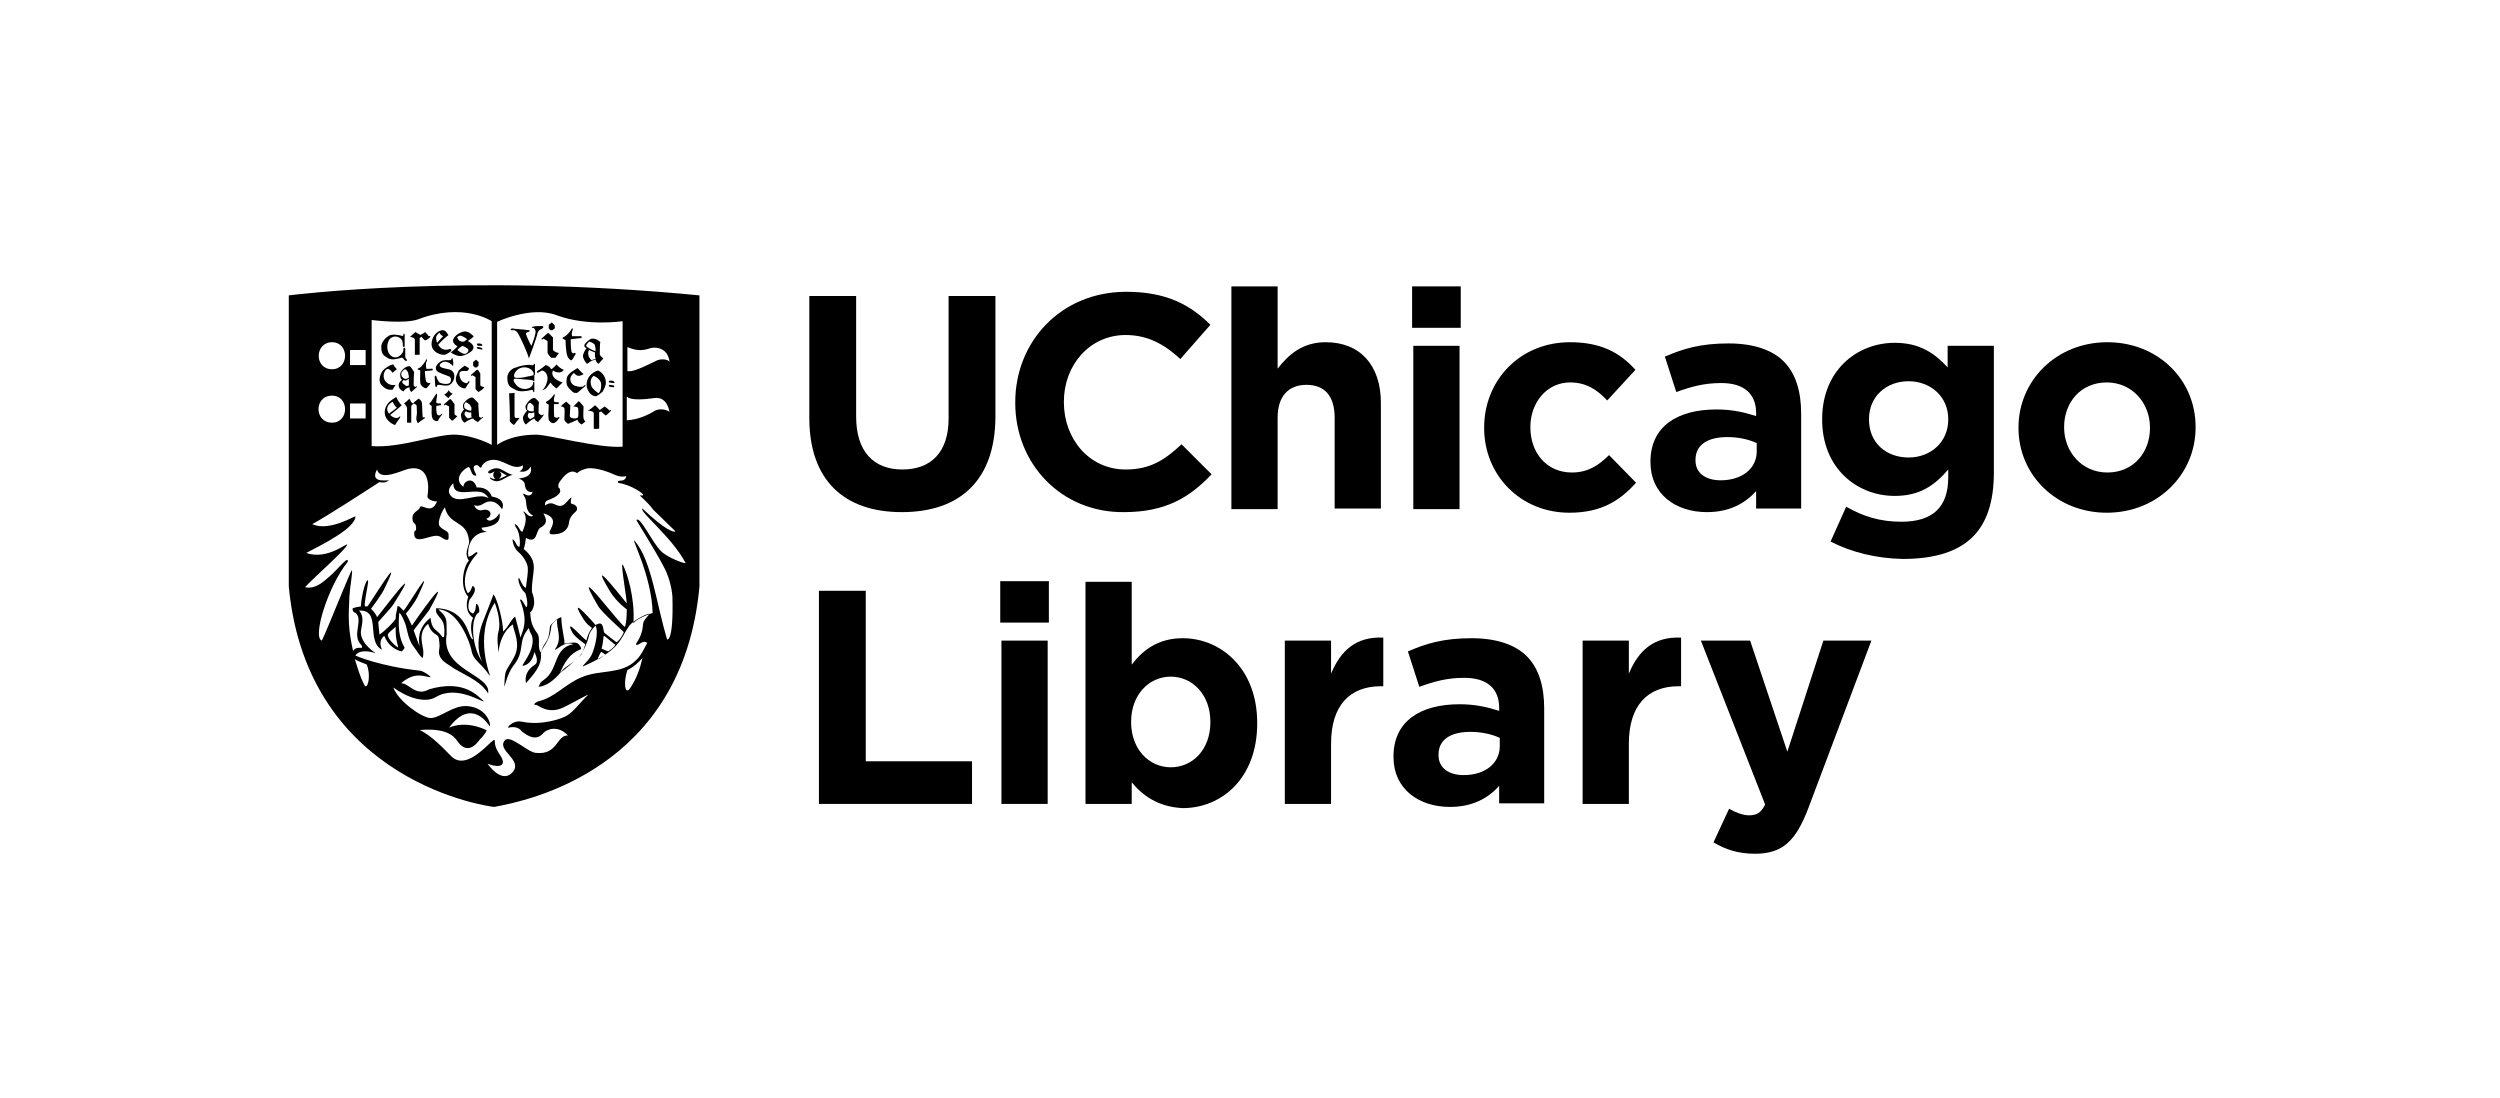 <?xml version="1.0" encoding="utf-8"?>
<!-- Generator: Adobe Illustrator 27.9.0, SVG Export Plug-In . SVG Version: 6.00 Build 0)  -->
<svg version="1.1" xmlns="http://www.w3.org/2000/svg" xmlns:xlink="http://www.w3.org/1999/xlink" x="0px" y="0px"
	 viewBox="0 0 416.4 182.9" style="enable-background:new 0 0 416.4 182.9;" xml:space="preserve">
<g id="DOES_NOT_PRINT">
</g>
<g id="secondary">
	<g>
		<path class="st0" d="M136.4,98.4h7.8v28.4h17.7v7.1h-25.5V98.4z"/>
		<path class="st0" d="M166.6,96.8h8.1v6.9h-8.1V96.8z M166.8,106.7h7.7v27.2h-7.7V106.7z"/>
		<path class="st0" d="M188.5,130.3v3.6h-7.7v-37h7.7v13.8c1.9-2.5,4.5-4.4,8.5-4.4c6.3,0,12.4,5,12.4,14.1v0.1
			c0,9.1-5.9,14.1-12.4,14.1C192.9,134.4,190.3,132.5,188.5,130.3z M201.6,120.3v-0.1c0-4.5-3-7.5-6.6-7.5c-3.6,0-6.6,3-6.6,7.5v0.1
			c0,4.5,3,7.5,6.6,7.5C198.6,127.8,201.6,124.9,201.6,120.3z"/>
		<path class="st0" d="M214,106.7h7.7v5.5c1.6-3.8,4.1-6.2,8.7-6v8.1H230c-5.1,0-8.3,3.1-8.3,9.6v10H214V106.7z"/>
		<path class="st0" d="M232.1,126.1V126c0-5.9,4.5-8.7,11-8.7c2.7,0,4.7,0.5,6.6,1.1v-0.5c0-3.2-2-5-5.8-5c-2.9,0-5,0.6-7.5,1.5
			l-1.9-5.9c3-1.3,5.9-2.2,10.6-2.2c4.2,0,7.3,1.1,9.2,3c2,2,2.9,5,2.9,8.7v15.8h-7.5v-2.9c-1.9,2.1-4.5,3.5-8.2,3.5
			C236.3,134.4,232.1,131.4,232.1,126.1z M249.8,124.3v-1.4c-1.3-0.6-3-1-4.9-1c-3.3,0-5.3,1.3-5.3,3.8v0.1c0,2.1,1.7,3.3,4.2,3.3
			C247.4,129.1,249.8,127.1,249.8,124.3z"/>
		<path class="st0" d="M263.6,106.7h7.7v5.5c1.6-3.8,4.1-6.2,8.7-6v8.1h-0.4c-5.1,0-8.3,3.1-8.3,9.6v10h-7.7V106.7z"/>
		<path class="st0" d="M303.7,106.7h8l-10.5,27.9c-2.1,5.5-4.3,7.6-8.9,7.6c-2.8,0-4.9-0.7-6.9-1.9l2.6-5.6c1,0.6,2.3,1.1,3.3,1.1
			c1.3,0,2-0.4,2.7-1.8l-10.7-27.3h8.2l6.2,18.5L303.7,106.7z"/>
	</g>
</g>
<g id="primary_1_">
	<path class="st2" d="M116.5,97.7l0-48.5c-39-3.8-68.4,0-68.4,0s0,48.5,0,48.5c3.1,32.9,33.9,36.7,34.2,36.7
		C87.8,133.4,113.7,128.2,116.5,97.7L116.5,97.7z M59.1,109.8c0.6,0.4,1.4,0.6,2,0.9c0.8,2.2,0,4.3-0.4,3.4
		C59.9,112.6,59.6,111.3,59.1,109.8L59.1,109.8z M59.2,86L59.2,86c-0.1-0.1-4.4,2.6-7.2,1.3c2.1-1.1,9.2-5.7,11.2-7
		c0.9,0.2,1.3-0.1,1.6-0.3c-0.7,0-3.2,0.4-2-1.8c0.5,2,4,0.2,5.2-0.1c3.5-0.8,3.5,2.9,3.2,4.5c-0.1,0.6,1.1,1,1.6,0.9
		c-1,2.5-2.7,0.1-2.9,1.1c-0.1,0.4-1.2,0.7-1.2,1.6c0,1.3,0.5,0.6,0.6,1.6c0.1,1-0.4,0.2-0.3,1.3c0.2,1.7,2.9-0.2,4.1,0.2
		c0.6,0.2,0.9,0.7,1.5,0.6c0.2-0.1,0.1-0.8,0.1-1c-0.1-0.5-1-0.6-1.5-1.3c-0.4-0.6,0.4-2.5,0.9-3.1c0.7,3.1,3.6,2.1,4,5.4
		c0.3,0.9-1,2,0,3.5c-0.8,0.7-1.7,4.3-0.1,6c-0.3,0.8-0.6,2.5,0.8,3.5c-0.5,1-0.4,2.3,0,3.6c-0.9,0-0.7-5-6.1-5.2
		c-0.1,0-0.1,0.6,0,0.8c0.6,1.1,1.5,1.1,1.3,3.7c-0.1,0.9-0.6-0.2-0.9-0.4c-0.6-0.6-1.2-0.7-1.4-2.5c-2.2,1.7-2,3.8-1.8,4.8
		c0,0-0.5-1.3-1-2.7c0-0.1,2.2-2.8,2.6-3.4c4.5-8.1-2.9,2.6-2.9,2.6c-0.4-0.9-0.8-1.7-1-2c0.1-0.1,1.3-1.5,1.9-2.7
		c3.5-7.3-2.1,2.4-2.3,2.2c-0.4-0.4-0.8-0.9-1-0.7c-0.1,1.1-0.3,1-0.3,2.1c-0.6,0.8-1.8,2-2.7,2.6c0,0-0.2-2-0.2-2.1
		c0.4-0.5,2.2-2.4,2.5-2.9c5.7-9-2.7,2.2-2.7,2.1c-0.1-0.4-0.5-0.9-1-1.4c0,0,1.9-2.5,2.3-3.5c3.5-7.2-2.8,3.2-2.9,3.1
		C61,101,61,101,60.8,101c-0.2-0.1,0.2-2.1,0.4-3.3c0.5-2.4-0.8-0.5-1.1,3.3c-0.3,0.1-1.1,0.1-1.4,0.4c0.2,1,0.4,0.2,0.9,1.2
		c0.5,1.2-0.7,3.1,0.3,4.5c0.4,0.5,0.4,0.4,0.4,0.8c-0.6,0-1-0.1-1.5,0.5c-0.8-3.6-0.8-5.4-0.6-9.1c0.1-1.7,0.6-4.2,0.4-4.3
		c-0.2,0-4,9.7-5,11.7c-1.6-0.5,1-9,4.3-13.1c0.3-1.3-1.7,1.3-3,2.4c-1.1,1-2.5,2.2-4.1,1.8c2-2.1,6.5-6,7-7
		c0.4-0.8-3.1,2.6-6.8,1.3C53.5,90.8,59.2,88,59.2,86L59.2,86z M65.9,104.4c0,0.9,0,1.6,0.2,2.5c0.4,1.4,0.2,0.9-0.4,0.5
		c-0.5-0.5-0.9-0.9-1.1-1.5C64.6,105.4,64.9,105.3,65.9,104.4L65.9,104.4z M74.9,82.3c-0.5-0.9,0.6-1.8,0.6-1.8c0,2.6,3.3,0.8,5,1.6
		c0.4,0.2,0.7,0.6,0.9,0.9C79.6,81.8,76.1,84.4,74.9,82.3L74.9,82.3z M55.3,61.5c-3,0-2.9-4.5,0-4.5C58.2,57,58.2,61.5,55.3,61.5
		L55.3,61.5z M55.3,70.4c-3,0-3-4.5,0-4.5C58.2,65.9,58.2,70.4,55.3,70.4L55.3,70.4z M60.9,60.8h-2.6v-2.5h2.6V60.8L60.9,60.8z
		 M60.9,69.7h-2.6v-2.5h2.6V69.7L60.9,69.7z M81.9,74.1c0,0-2.7-1.5-5.9-1.7c-3.1-0.2-9.3,2.3-14.1,1.9v-21c0,0,5.4,0.7,7.7-0.1
		c7.6-2.9,12.3,0.3,12.3,0.3V74.1L81.9,74.1z M87.1,77.5c0.1,0.8-0.6,1-0.6,1c1.1,0.3,1.7-0.4,1.9-0.8c0.4,1.8-1.4,1.9-2,2
		c0,0,0.9,0.3,1,0.9c0.1,1.5,1.1,1.4,1.3,1.3c0,0.2-0.3,1.1-1.5,0.3c-0.2,0.2,0.3,0.5,0.4,1.2c0.1,1,0.1,1.9,1.2,2.5
		c-0.7,0.5-1.5-0.9-1.6-0.7c-0.1,0.2,1,0.7-0.2,3.4c-0.5-0.3-0.2-0.2-0.8-1c-0.5-0.4-0.6-0.5-0.3,0.2c0.7,0.8,0.8,2.8,0.6,3.3
		c-0.6-0.2-0.4-0.7-1.1-1.3c-0.1,0.3,0.2,1.5,0.9,2.1c1.2,1,1.6,2.3,1.6,2.6c0.1,1-0.2,2.2-0.3,3.4c-0.6-0.1-1-1.7-1.2-1.6
		c-0.2,0.1,0.1,1.6,1.1,2.5c0.5,1.5,0.3,2.3,0.2,2.3c-0.2,0.1-0.7-1.5-1.1-1.2c1.5,3.8,0.4,5.1,0.1,6.3c-0.3-1.2-0.5-2.1-0.9-3.5
		c-0.8,0.6-1,1.6-2,2.5c0-1.6-0.9-5.3-1.6-6.2c0,0-1.3,3.4-1.9,4.9c-0.7,2-0.9,4.4,0,6.3c-1.8-2.6-2-7.5-0.5-8.2
		c0.1-0.4-0.1-1.5-0.5-1.4c-0.1,0.6,0,1-0.5,1.6c-1.2-0.4-0.7-1.9-0.6-2.3c1.6-1.9,0.6-2.3,0.5-2.3c-0.2,0.4-0.3,1-0.8,1.2
		c-1-1.8-0.4-4.5,1.6-6.6c0.1-0.8-0.9,0.6-1.5,0.5c-0.2-1.5,0.4-4,3.1-4.1c-0.5-0.2-0.8-0.2-0.9-0.7c0.8-0.1,3.4-0.3,3-2.4
		c-0.2,0.2-0.3,0.6-1,1c-0.5,0.3-0.9,0.3-1.2-0.1c1.2-0.4,0.8-1.9-0.8-1.4c-0.5,0.1-1.2-0.4-1.2-0.9c0.3,0.3,1.1,0.1,1.5-0.2
		c1.8-1.1,2.8,0.5,3.1,0.9c0.1,0,0.8-1.7-1.7-2.1c-0.2-0.6-0.8-1.6-2.5-1.5c-0.6-2-2.3-1-2.2-0.1c-1.8-1.3,0-3,0.8-3.3
		c0.5,0,0.4,1.6,1.3,1.4c0.2-0.1-0.7-1.1-0.3-1.6c0.8-0.5,0.8,0.6,1.2,0.2c0.2-0.7,1-1.1,1.7-1.2C83.9,76.4,85.4,78.5,87.1,77.5
		L87.1,77.5z M103.7,74.4c-4,0.3-12.3-2-14.4-2c-4.4,0-6.5,1.7-6.5,1.7s0-19.8,0-20.5c0,0,5.7-2.7,9.9-1.1c5.1,1.9,11,1,11,1V74.4
		L103.7,74.4z M109,66.3c2.2-0.3,2.5,2.3,2.5,2.3h0c-0.5-0.4-1.6-0.6-2.4-0.2c-2.5,1.6-4.7,1.6-4.7,1.6v-4
		C104.4,66.1,104.9,66.9,109,66.3L109,66.3z M111.6,60.9c0-0.1,0-0.3-0.1-0.6c-0.1-0.4-1.2-0.6-2-0.3c-1.1,0.5-4,2.1-5,1.8v-4
		c2.5,1.1,3.5,0.1,4.4,0.1c2.5,0,2.6,2.3,2.6,2.3C111.5,60.6,111.6,60.7,111.6,60.9L111.6,60.9z M108.7,102.1
		c-0.7,0.2-2.7,1-3.2,1.7c0.3-4.2-1.1-8.4-1.6-9.4c-0.8-2,0.4,4.6,0.5,6.1c0,0.1-7-9-2.8-2c1.1,1.8,2.8,3,2.8,3
		c0,1.3-0.1,2.2-0.3,2.9c-0.4,0.3-9.6-12.2-4.5-3.5c0.6,1.1,4.3,4.3,4.3,4.4c-0.2,0.5-0.6,1.2-1.2,1.7c-0.1-0.1-2.1-1.6-2.1-1.7
		c-0.2-1-0.2-1.9-1.4-1.2c0,0-4.5-5.2-2.4-1.6c0.9,1.6,1.5,1.8,1.8,2.1c0,0-0.7,0.9-0.9,2c-0.1,0.4-3.9-4.2-2.4-1.3
		c0.5,0.9,2.2,2,2.2,2c-0.2,0.6-0.4,1.2-0.6,1.6c-0.2,0.5-3.6,3.2-3.6,3.2c0,0,0.7-2.1,2.1-3.2c0.8-0.6,0.8-0.5,1.4-0.8
		c0-0.3-0.3-0.8-0.7-1c-0.5-0.2-2.1,0.1-2.1,0.1c0.1-0.8-0.5-2.5-0.5-4.4c-0.6,0.1-1.6,1-1.9,1.5c-0.2,3.1-0.9,2.2-1.5,4.4
		c-0.7-0.9,0-2.3-0.6-3.2c-0.9-1.2-1.1-2-1.2-3.5c0.2-0.1,1.2-1.2,0.3-3.4c-0.1-3.5,1.4-4.8-1.4-7.2c0.2-0.1,0.4-1.8,0.4-1.8
		c2,1.1,1.6-1.3,2.4-1.7c1.3-0.7,1-1.5,0.5-2.4c3.6,1-0.2,3.5,1.5,3.5c1.2,0,2-0.3,2.5-1.1c0.5-0.8-0.1-1.4,1.4-2.7
		c0.2-0.1,0.6-1-0.7-1.3c-0.3-0.1,0-1.1,0-1.1c-1,0.8-1.3,2-2.8,1.2c-0.8-0.4-1.3,0-1.6,0.2c0,0-0.2-0.7,0.5-0.9
		c1.7-0.6,2.1-1.3,2-1.6c-0.2-0.9-0.3,0-0.3-0.9c0-0.4,0.5-0.9,0.8-1.3c1.2-1.4,2-0.9,2.3-0.7c0.7-0.5,0.8-0.5,1.4-0.7
		c1.1-0.4,3.4,0.3,4.7,0.9c0.6,0.3,1.4,0.5,2.1,0.3c0,0.4-0.3,0.6-0.5,0.7c-0.4,0.1-0.9,0-0.9,0.3c0,0.2,0.6,0.2,0.9,0.3
		c1.9,0.5,4.4,2.2,2.8,1.9c-0.2,0,1.2,1,2.2,2.4l3.7,3.6c-0.2,0.2-1.5,0-5.5-3.8c-0.6,0.5,4.9,4.7,7.2,9.1c-0.2,0.1-3-0.9-4.1-2
		c-1.6-1.6-3.4-5.8-4.1-5.2c-0.1,0,3,4.8,4.5,7.7c0.8,1.4,1.4,3.5,1.5,5.1c0.2,7.7-0.9,7.1-0.9,7.1c-1.8-6.1-2.6-13.1-5.3-16.3
		C104.7,88.8,108.6,95.8,108.7,102.1L108.7,102.1z M100.8,109c-0.8,0.7-1.3,1-1.2,0.6c0.2-0.4,0.3-0.7,0.5-1
		C100.1,108.5,100.8,109,100.8,109L100.8,109z M100.2,108c0.2-0.6,0.2-1.1,0.3-1.7c0-0.2,0-0.2,0.1-0.4c0-0.1,1.8,1.5,1.9,1.5
		c-0.4,0.6-0.8,0.8-1.2,1.1C100.9,108.3,100.2,108.1,100.2,108L100.2,108z M105.9,110c-2.4,2.4-6.1,1.5-9,2.8c-2.6,1-4.5,3.4-7.2,4
		c-0.8,0.3-0.9,0.7-0.4,0.6c0.3,0,2,1.7,4.6,0.4c0.9-0.4,3.7-2,4.1-2.1c-1.5,1.4-2.3,2.7-3.6,3.5c-0.8,0.5-4.2,1.7-7.5,1
		c-1.5-0.3-2.6,1.1-2.2,1c0.8-0.2,1.7-0.1,2.2,0.6c1,0.8,2.4,1.7,3.6,0.3c0.4-0.5,2.3-1.5,4.1,0.4c-1.9-0.1-1.7,3.3-5.3,2.9
		c-1.3,0-4.3-3.1-5.2-2.1c-1.5,1.7,3.2,3.3,1.2,5.4c-1.8,1.9-4.1-1.5-4.1-1.5c1.2,0.5,3.3,0.8,2.3-1.1c-0.4-0.7-1.1-1.4-1.1-2.8
		c-0.2-0.7-4.4,5.4-7.2,2.7c-1.1-1.1-3.3-3.5-5.3-4.4c5.3-0.5,6.1,1.7,6.4,2c1.7,2.3,3.3,0,3.6-0.4c0.6-0.6,1.3-1.5,1.1-1.6
		c-2.1-1-4.4-1.2-6.2-0.4c3.8-5.2,6.7-0.3,6.7-0.3c0.4,0.3-0.1-3.1-3.8-3.3c-2.3-0.1-4.4,2-6,2c-1.3,0-5.3-2.7-6.2-5.1
		c2.3,1.7,5.3,2.7,7.1,1.6c3.5-2.1,7.8,1,8,0.7c-1-0.8-3.2-3.7-9.1-2c-2.3,1.3-3.3-1-4.7-1c2.4-2.1,4.1-1,4.9-1c0.2,0-1-1-1.8-1.1
		c-6.6-0.7-10.7-2.5-10.7-2.5c0,0,0.5-1.3,3.4-0.4c0,0-2.5-1.5-2.5-3.5c0.1-1.2,0.7-2.5-0.3-3.6c3.8-0.2,1.1,5.1,3.8,6.5
		c0.1,0-0.8-1.3,0.4-2.3c0.6,1.6,1.9,2.4,2.9,2.6c0.2-0.1,0.5-0.6,0.5-0.6c-1-1.7-1.1-3.6-0.9-5.8l0,0c0.2,0,0.6,0.8,0.8,1.3
		c0.6,1.2,0.5,2.9,1.6,4.3c0.6,0.8,1,1.6,1.5,1.9c0.2-0.6,0.1-1.5,0-1.8c-0.1-0.9-0.7-2.5,0.9-3.9c0.7,2.1,1.7,1.5,1.8,2.5
		c0.2,1.4,0.1,1.2,0,2.2c0.1,1.5,1.4,1.9,2.6,2.8c2.7,1.5,4.5,2.3,5.6,4.1c0.6-3.2-8-3.8-6.9-9.9c-0.1-2.4,0.3-2.6-1.4-4.1
		c3.4,0.1,5.3,5.7,5.5,6.7c0.3,1.9,1.5,2,3.1,4.4c0.2,0.1-2.8-6.5,0.8-12.2c0,0,1.2,2.9,0.6,4.9c-0.3,1.2,0,2.5,0,3.2
		c0.1,0.7-0.1-2.7,2.4-4.5c0.2,1.3,1.4,3.3,0.2,5.5c-1.4,2.6-1.5,1.7-1.6,4.9c0.1-0.1,0.5-2.2,1.5-3.5c2.1-2.6,0.6-4,2.6-6.3
		c0.2,1.1,0.4,0.7,0.6,1.7c0.3,2.3-2.1,4.7-1.6,4.6c0.6-0.1,1.6-0.6,1.9-2.3c0,0,0.9,1.6,0.1,2.1c-1.4,0.9-1.7,2-1.5,3.1
		c1.2-1.4,2.7-2.9,2.5-4.9c0.1-1.2,1.4-1.7,1.7-4.4c0-0.5,0.5-1,1-1.3c-0.2,1.5,1,3.1-0.4,5c0.3,0.2,1.5-1.5,3.1-0.9
		c-3.4,0.6-2.4,4.3-5,6c-0.8,0.5-0.6,1.1-0.9,1.1c2.3-0.1,4.1-2.9,4.4-3.1c2.3-1.6,2.8-1.8,3.8-4.4c0.4-1,0.1-1.4,1.4-2.7
		c0.6,1.3-0.3,4-0.5,4.5c-0.4,1.2-1.9,2.3-1.6,2.3c6.2-2.7,6.2-4.6,7.6-6.6c0.4-0.8,2.7-2.1,3.5-2.2c-0.2,0.4-1.1,1.1-1.1,1.8
		c-0.1,1.4-0.5,2.2-1.2,3.3c0.4,0.5,1.1-0.9,1.9-0.2C107.2,108.2,106.7,109.3,105.9,110L105.9,110z M107,109.6
		c-0.4,1.8-1,3.5-2.1,5.1c-0.8,1.1-1.1-1-0.4-3.1C105.4,111.2,106.3,110.4,107,109.6L107,109.6z M102.2,63.5
		c-0.1-0.1-0.4-0.1-0.6-0.1c-0.2,0-0.3,0.3-0.1,0.3c0.2,0,0.4,0.1,0.7,0.1C102.4,63.9,102.4,63.6,102.2,63.5L102.2,63.5z
		 M101.5,64.4c0.1,0,0.4,0.1,0.7,0.1c0.2,0,0.1-0.3,0-0.3c-0.1,0-0.4-0.1-0.6-0.1C101.4,64.1,101.3,64.3,101.5,64.4L101.5,64.4z
		 M101.5,68.4c-0.1-0.2-0.5-0.5-0.8-0.7c-0.2,0.2-0.6,0.4-0.8,0.6c-0.2-0.2-0.4-0.5-0.8-0.8c-0.2,0.2-0.9,0.8-1.2,0.9
		c0.4,0,1,0.1,1,0.5c0,0.3,0,2.2,0,2.5c0.2,0.1,0.5,0,0.9,0c0-0.3,0-2.4,0-2.7c0.1-0.1,0.3-0.1,0.3-0.2c0.1,0.1,0.6,0.6,0.8,0.7
		c0.2-0.1,0.6-0.5,0.8-0.7C101.9,68.3,101.7,68.2,101.5,68.4L101.5,68.4z M100.4,65.2c0.2-0.4,0.6-1.1,0.5-1.6
		c0-0.6-0.4-1.5-1.3-1.9c-1.2,0.4-1.9,1.3-1.9,2.4c0,0.6,0.5,1.9,1.6,1.9C99.7,65.8,100.1,65.5,100.4,65.2L100.4,65.2z M99.7,65.5
		c-0.2-0.1-1-0.7-1.2-1.2c-0.2-0.6-0.2-1.3,0.4-1.7c0.5,0.2,1.1,0.7,1.2,1.2C100.2,64.4,100.1,65.1,99.7,65.5L99.7,65.5z M99.7,60.6
		l0.8-0.9c0,0-0.4-0.3-0.6-0.6c0-0.2,0-2,0.1-2.1c-0.6-0.6-1.1-0.6-1.4-0.6c-0.5,0.1-1,0.7-1.2,0.9c-0.1,0.2-0.1,0.4,0,0.5
		c0.1,0.1,0.2,0.2,0.4,0.2c0,0,0,0-0.1,0c-0.2,0.2-0.6,0.9-0.6,1.3c0,0.4,0.4,1.1,0.7,1.3c0.3-0.2,0.7-0.6,1.4-0.7
		C99.3,60.3,99.5,60.5,99.7,60.6L99.7,60.6z M99.2,58.5c-0.4-0.1-1.2-0.5-1.5-0.8c-0.1-0.1-0.1-0.1,0-0.3c0.2-0.3,0.4-0.5,0.5-0.5
		c0.1,0,1,0.4,0.9,0.7C99.2,57.9,99.2,58.2,99.2,58.5L99.2,58.5z M99.2,59.8c-0.2,0-0.4,0.1-0.7,0.2c-0.2-0.2-0.8-0.9-0.4-1.7
		c-0.1,0-0.1-0.1-0.2-0.1c0.4,0.2,0.9,0.4,1.2,0.5c0,0.3,0,0.6,0,0.7C99.2,59.6,99.2,59.7,99.2,59.8L99.2,59.8z M96.8,56
		c-0.2,0-1.5,0-1.5,0c-0.1-0.3-0.1-0.6,0.1-1.1c0.1-0.2-0.1-0.3-0.2-0.1c-0.1,0.2-0.7,1.1-1.4,1.4c-0.4,0.1,0.4,0.5,0.4,0.4
		c0,0.9,0.1,2.2,0.3,2.7c0.1,0.3,0.5,0.8,0.7,0.7c0.2-0.1,0.5-0.8,0.6-0.9c0.2-0.2,0-0.4-0.2-0.3c-0.2,0.2-0.3-0.1-0.4-0.2
		c-0.1-0.2-0.2-2.1-0.1-2.1c0,0,1.6-0.2,1.7-0.2C96.9,56.4,96.9,56,96.8,56L96.8,56z M92.5,59.6l0.6-0.8c-0.5-0.1-0.7-0.2-1-0.5
		l0-2.1l-0.7-0.7l-0.2,0l-1,0.9c-0.1,0.2,0.2,0.2,0.3,0l0.7,0.4l0,2c0.1,0.2,0.3,0.5,0.6,0.8H92.5L92.5,59.6z M92,55l0.4-0.3v-0.5
		l-0.5-0.5l-0.5,0.4l0,0.6l0.3,0.3H92L92,55z M90.3,54.3c-0.3,0-1.2,0-1.5,0.1c-0.3,0.1-0.3,0.2-0.1,0.2c0.3,0,0.3,0.1,0.5,0.5
		c0.1,0.4-0.5,2.1-0.7,2.5c-0.2-0.3-0.9-1.8-0.9-2c0-0.2,0.3-0.3,0.4-0.3c0.3-0.1,0.3-0.3,0.1-0.3c-0.5-0.1-2.5-0.2-2.8-0.3
		c-0.2,0-0.4,0.3-0.1,0.3c0.3,0,0.6-0.1,1,0.4c0.4,0.6,1.6,3.2,1.9,4.3c0.1-0.2,1.4-3.8,1.4-4.1c0.1-0.4,0.3-0.7,0.7-0.8
		C90.6,54.5,90.6,54.4,90.3,54.3L90.3,54.3z M84.5,62.9c0,1.5,0.6,1.6,1.3,2c0.6,0.4,1.7,0.3,2.5,0.1c0.3-0.1,0.5-0.1,0.5,0.2
		c0,0.2,0.2,0.1,0.2,0c0-0.1,0-1.4,0-1.5c0-0.2-0.2-0.1-0.2,0c0,0.2,0,0.3-0.2,0.6C88,65,86.6,65,85.9,64c-0.3-0.3-0.5-0.8-0.2-0.9
		c0.3-0.1,1.2,0.1,1.8,0.1c0.4,0,1.2,0.1,1.3,0.2c0.1,0.1,0.2,0.2,0.2,0c0-0.2,0-0.7,0-0.9c0-0.2-0.1-0.1-0.2,0
		c-0.1,0.1-1,0.2-1.3,0.3c-0.3,0.1-1.4,0.2-1.7,0.1c-0.3-0.1-0.2-0.7,0.1-1c0.7-1,2.2-0.9,2.8-0.1c0.2,0.3,0.2,0.4,0.2,0.6
		c0,0.1,0.2,0.1,0.2,0c0-0.1,0-1.6,0-1.7c0-0.1-0.2-0.2-0.2,0c0,0.1-0.2,0.2-0.5,0.1c-0.5-0.1-1.8,0.1-2.4,0.4
		C85.3,61.3,84.5,62,84.5,62.9L84.5,62.9z M84.8,65.5c0,0.4,0.2,4,0.1,4.5c0,0.3,0.4,0.6,0.7,0.8c0.2-0.2,0.5-0.7,0.8-1
		c0.2-0.1,0.1-0.2-0.1-0.2c-0.3,0.1-0.6,0-0.6-0.3c0-0.3,0-3.4,0-3.9C85.6,65.5,85,65.5,84.8,65.5L84.8,65.5z M87.8,68.4
		c-0.2,0.2-0.7,0.8-0.7,1.2c0,0.4,0.2,0.9,0.5,1.1c0.4-0.3,0.7-0.7,1.4-1c0.1,0.3,0.3,0.4,0.6,0.6c0.2-0.2,0.8-0.9,0.9-1.1
		c0.1-0.1,0.1-0.3-0.1-0.1c-0.2,0.1-0.3,0.1-0.7-0.3c0-0.2,0-1.7,0.1-1.8c-0.3-0.3-0.6-0.8-0.9-0.7c-0.5,0-1.2,0.9-1.3,1.2
		C87.4,67.7,87.6,68.3,87.8,68.4C87.7,68.4,87.7,68.4,87.8,68.4L87.8,68.4z M88.1,68.7c0.3,0.2,0.4,0.1,0.9,0c0,0.3,0,0.5,0,0.7
		c-0.2,0.1-0.4,0.3-0.7,0.4C88,69.6,87.7,69.4,88.1,68.7L88.1,68.7z M87.9,67.4c0.2-0.3,0.3-0.3,0.4-0.3c0.1,0,0.6,0.4,0.6,0.6
		c0,0.2,0,0.5,0,0.8c-0.4,0-0.7,0.1-1.1-0.3C87.8,68.2,87.8,67.6,87.9,67.4L87.9,67.4z M91,66.9c-0.3,0.2,0.4,0.5,0.4,0.5
		c0,0.9-0.2,2.3,0.1,2.7c0.2,0.3,0.6,0.5,0.9,0.3c0.3-0.1,0.6-0.6,0.7-0.7c0.2-0.2,0-0.3-0.1-0.2c-0.2,0.2-0.6,0-0.7-0.1
		c0-0.2-0.1-2.1,0-2.1c0,0,0.5,0,0.7,0c0.1,0,0.1-0.3,0-0.3c-0.2,0-0.6,0-0.7-0.1c-0.1-0.2,0-0.8,0.1-1c0.1-0.2-0.1-0.3-0.2-0.1
		C92.1,66,91.6,66.6,91,66.9L91,66.9z M91.2,62.9c0,0.8-0.4,1.7-0.9,2.1c0.8-0.2,0.9-0.7,1.4-1.3c0.2,0.4,0.7,0.8,1,1
		c0.2-0.2,0.9-0.9,1-1c-0.5-0.1-1.4-0.6-1.6-1.1c-0.2-0.4-0.1-0.6,0-0.9c0.2,0.2,1.3,0.7,1.8-0.1c-0.5-0.2-1-0.6-1.2-0.9
		c-0.1,0.1-0.6,0.7-0.9,0.8c-0.1-0.3-0.5-0.6-0.9-0.7c-0.1,0.1-1,0.8-1.4,1c-0.1,0.1-0.1,0.3,0.1,0.3c0.2-0.1,0.4-0.3,0.7-0.4
		C90.7,61.8,91.1,62.1,91.2,62.9L91.2,62.9z M95,63c0.1-0.5,0.4-0.7,0.6-0.9c0.2,0.3,0.5,0.5,0.8,0.5c0.3,0,0.7-0.2,0.8-0.3
		c-0.3-0.2-0.9-0.9-1-1c-0.3,0.2-1.7,0.9-1.8,1.7c-0.2,1.2,0.2,1.5,0.8,2.1c0.3,0.4,0.8,0.4,1,0.3c0.2-0.2,1.2-1,1.3-1.1
		c0.1-0.1,0-0.2-0.2-0.1c-0.1,0.1-0.1,0.1-0.2,0.2c-0.2,0-0.8,0.1-1.1-0.1C95.5,64.3,94.9,63.7,95,63L95,63z M94.3,66.9
		c-0.2,0.2-0.6,0.4-0.9,0.8c0.3,0,0.5,0.1,0.6,0.3c0.1,0.3,0,1.4,0,1.8c0,0.4,0.3,0.5,0.6,0.8c0.3-0.1,1.2-0.5,1.6-0.7
		c0,0.3,0.4,0.7,0.7,0.8c0.2-0.2,0.4-0.3,0.6-0.5c-0.2-0.2-0.2-0.2-0.3-0.5c-0.1-0.3,0-1.5,0-2c-0.2-0.3-0.5-0.6-0.8-0.9
		c-0.2,0.2-0.5,0.5-0.9,0.9c0.3,0,0.8,0.1,0.8,0.3c0,0.3,0.1,0.9,0,1.4c-0.1,0.5-1.4,0.3-1.4-0.1c0-0.3,0.1-1.3,0.1-1.8
		C94.8,67.4,94.7,67.2,94.3,66.9L94.3,66.9z M85.4,79.1L85.4,79.1c-0.8-0.2-1.4-0.7-2.1-1c-1-0.4-2,0.4-2,0.5c0,0.3,0.3,0.4,1.1-0.1
		c-0.6,0.7,0.1,1.3,0.1,1.3c-0.3,0-0.6-0.1-0.9-0.3c0,0.3,0.3,0.4,0.5,0.5C83.3,80.6,84.2,79.3,85.4,79.1L85.4,79.1z M83.1,79.8
		c0,0,0.4-0.4,0.4-0.7c0-0.4-0.4-0.6-0.4-0.6c0.3,0.1,1,0.5,1.3,0.7L83.1,79.8L83.1,79.8z M75.8,69.7l0.4-0.4
		c-0.4-0.1-0.2-0.1-0.5-0.3l0-1.7l-0.6-0.8l-0.2,0l-0.9,0.8c-0.2,0.2,0,0.3,0.2,0.1l0.6,0.3l0,1.8c0,0.2,0.3,0.3,0.5,0.6L75.8,69.7
		L75.8,69.7z M76,63.6c0.3,0.8,1,1.1,1.5,1.1c0.2-0.3,0.4-0.7,0.6-0.9c0.2-0.3,0-0.5-0.2-0.1c-0.1,0.3-0.8,0-1-0.3
		c-0.3-0.3-0.5-1.1-0.3-1.4c0.3-0.3,0.6-0.2,1.1-0.2c0.3,0,0.4-0.3,0.4-0.5c-0.2-0.1-0.4-0.2-0.7-0.4c-0.3,0.2-0.8,0.6-1,0.8
		C76.3,62.1,75.7,62.8,76,63.6L76,63.6z M77.3,68.2c-0.3,0.3-0.6,0.7-0.5,1.1c0,0.4,0.2,0.9,0.6,1.1c0.4-0.3,0.9-0.6,1.4-0.7
		c0.2,0.3,0.6,0.5,0.8,0.6c0.2-0.2,0.6-0.6,0.8-0.7c0.1-0.1,0-0.3-0.1-0.1c-0.1,0.2-0.4,0-0.5-0.1c0-0.2-0.2-2.1-0.1-2.2
		c-0.3-0.3-0.8-1-1.1-1c-0.5,0-1.2,0.7-1.3,0.9C77,67.3,77.1,68.1,77.3,68.2C77.2,68.2,77.3,68.2,77.3,68.2L77.3,68.2z M78.5,68.4
		c-0.4,0-0.7-0.1-1.1-0.4c-0.1-0.1-0.1-0.5-0.1-0.6c0.2-0.3,0.2-0.4,0.3-0.4c0.1,0,0.8,0.4,0.8,0.7C78.6,67.8,78.5,68.1,78.5,68.4
		L78.5,68.4z M77.6,68.5c0.3,0.2,0.5,0.2,0.9,0.2c0,0.2,0,0.4,0,0.5c0,0.1,0,0.2,0.1,0.3c-0.2,0.1-0.5,0.1-0.7,0.2
		C77.7,69.5,77,69,77.6,68.5L77.6,68.5z M80.3,64.9l0.4-0.4c-0.4-0.1-0.4-0.1-0.7-0.3l0-2l-0.4-0.6l-0.2,0l-0.9,0.8
		c-0.2,0.2,0,0.3,0.2,0.1l0.5,0.3l0,1.9c0,0.2,0.2,0.3,0.5,0.6L80.3,64.9L80.3,64.9z M79.6,57.8c-0.2,0-0.5,0.3,0.6,0.4
		C80.4,58.3,80.6,57.9,79.6,57.8L79.6,57.8z M79.6,57.2c-0.2,0-0.4,0.5,0.6,0.4C80.4,57.6,80.5,57.2,79.6,57.2L79.6,57.2z
		 M79.8,60.4l-0.5-0.5l-0.5,0.4l0,0.6l0.3,0.3h0.3l0.3-0.3V60.4L79.8,60.4z M78.9,56c-0.3-0.2-0.6-0.7-1.4-0.8
		c-0.7,0-1.6,0.6-1.9,1.1c-0.4,0.6,0.1,1.1,0.6,1.4c-0.3,0.3-0.7,0.7-1.1,1c0.2,0.2,1,0.6,1.5,0.6c0.7,0,1.4-0.4,1.8-0.7
		c0.8-0.6,0.5-1.2-0.3-1.7c-0.1,0-0.1-0.1-0.2-0.1C78.4,56.5,78.8,56.2,78.9,56L78.9,56z M77,57.6c0.3,0.1,0.5,0.2,0.8,0.4
		c0.4,0.2,0.2,0.7-0.2,0.9c-0.4,0.2-1.2-0.4-1.4-0.6C76.3,58.1,76.6,57.9,77,57.6L77,57.6z M77.8,56.5c-0.1,0.1-0.3,0.2-0.5,0.4
		c-0.1,0-0.2,0-0.4,0c-0.4-0.1-0.6-0.3-0.7-0.6c-0.2-0.2,0.3-0.4,0.5-0.4C77,56,77.5,56.2,77.8,56.5L77.8,56.5z M74.7,58.2
		c-1.1,0.3-1.6-0.6-1.7-0.8c0.4-0.5,1.2-1.2,1.7-1.6c-0.3-0.3-0.4-0.8-1-0.8c-0.5,0-1.6,0.6-1.8,2c-0.2,1.4,1.1,2.1,2.1,2.1
		c0.3,0,0.8-0.4,1-0.5C75.3,58.3,75.2,58,74.7,58.2L74.7,58.2z M72.8,57.1c-0.3-0.9-0.2-1.2,0.4-1.7c0.1,0.3,0.4,0.5,0.6,0.6
		C73.5,56.3,73,56.9,72.8,57.1L72.8,57.1z M71.6,56.2c0.2-0.2,0-0.3-0.2-0.2c-0.1-0.2-0.4-0.5-0.6-0.7c-0.2,0.2-0.6,0.4-0.8,0.5
		c-0.2-0.2-0.4-0.2-0.8-0.5c-0.2,0.2-0.6,0.5-0.9,0.8c0.4,0.1,0.7,0.1,0.8,0.5c0,0.3,0,2.1,0,2.5c0.2,0,0.5,0,0.8,0
		c0-0.3,0-2.5,0-2.8c0.1-0.1,0.2-0.1,0.3-0.2c0.1,0.1,0.4,0.5,0.6,0.6C71,56.7,71.4,56.4,71.6,56.2L71.6,56.2z M68.1,61
		c-0.5,0-1.2,0.6-1.4,1.1c-0.1,0.2,0,0.9,0.1,1c0.1,0.1,0.1,0.1,0.2,0.1c-0.3,0.3-0.6,0.5-0.6,1c0,0.4,0.3,0.8,0.8,1
		c0.2-0.4,0.6-0.6,1-0.7c0,0.3,0.1,0.6,0.3,0.8c0.2-0.2,0.8-0.7,0.9-0.8c0.1-0.1,0-0.3-0.1-0.1c-0.1,0.1-0.3,0-0.4-0.2
		c0-0.2,0-2.1,0.1-2.2C68.7,61.6,68.4,60.9,68.1,61L68.1,61z M68.1,62.9c-0.5,0.3-0.7,0.3-1.1-0.1c-0.2-0.2-0.2-0.6-0.1-0.8
		c0.2-0.3,0.5-0.5,0.6-0.5c0.1,0,0.6,0.5,0.5,0.8C68.1,62.5,68.1,62.7,68.1,62.9L68.1,62.9z M68.1,63.9c0,0.1,0,0.2,0,0.3
		c-0.1,0-0.2,0.1-0.4,0.1c-0.2-0.2-1.1-0.5-0.5-1c0.4,0.2,0.5,0,0.9-0.2C68.1,63.5,68.1,63.8,68.1,63.9L68.1,63.9z M67.7,59.8
		c-0.1-0.1-0.2-0.2-0.2-0.4c0-0.1,0-1.3,0-1.4c0-0.1-0.3-0.1-0.3,0c0,0.2,0,0.6-0.2,0.8c-0.5,0.8-1.5,1.1-2.2,0.1
		c-0.2-0.3-0.3-0.8-0.3-1.2c0-0.5,0.3-1.1,0.3-1.1c0.9-1.1,2.1-0.3,2.2,0.2c0.1,0.3,0.1,0.7,0.1,0.9c0,0.1,0.3,0.1,0.3,0
		c0-0.1,0-1.9,0-2c0-0.1-0.2-0.2-0.2,0c0,0.3-0.2,0.3-0.4,0.2c-0.4-0.1-1.4-0.3-2,0c-0.5,0.3-1.3,1-1.3,1.9c0,1.4,0.6,1.5,1.2,1.9
		c0.6,0.3,1.4,0.1,2.1-0.1c0.3-0.1,0.3,0.1,0.5,0.3C67.7,60.3,67.9,60.1,67.7,59.8L67.7,59.8z M63.7,61.8c-0.5,0.8-0.8,1.9,0.1,2.6
		c0.4,0.3,0.7,0.6,1.6,0.5c0.2-0.3,0.2-0.4,0.5-0.8c-0.6,0.1-1,0-1.4-0.3c-0.9-0.7-0.6-1.7-0.3-2.1c0.5-0.7,1.1,0.3,1.2,0.4
		c0.2-0.2,0.4-0.4,0.7-0.6c-0.3-0.3-0.5-0.6-0.6-0.8C64.9,60.8,64.1,61.3,63.7,61.8L63.7,61.8z M64.1,68.4c-0.2,1.4,1.1,2.2,1.7,2.4
		c0.2-0.3,0.5-0.8,0.8-1.2c0.2-0.3,0-0.3-0.2-0.1c-0.3,0.3-1.1,0-1.4-0.4c0.4-0.3,1.5-1.2,1.9-1.6c-0.3-0.3-0.8-1-0.9-1.4
		C65.7,66.4,64.3,66.9,64.1,68.4L64.1,68.4z M65.4,66.9c0.1,0.3,0.5,0.9,0.7,1c-0.3,0.3-1.1,0.8-1.3,1
		C64.4,68.4,64.2,67.6,65.4,66.9L65.4,66.9z M68.2,66.4c-0.3,0.3-0.5,0.5-0.9,0.8c0.2,0.2,0.5,0.5,0.5,0.8c0,0.4,0,2,0,2.4
		c0.3,0,0.2,0,0.7,0c0-0.3,0-2.5,0-2.8c0.2-0.2,0.2-0.2,0.4-0.4c0.2,0.1,0.5,0.2,0.5,0.4c0,0.2,0.1,1.3,0,1.6
		c-0.1,0.5-0.1,0.8,0.2,1.3c0.2-0.2,0.9-0.7,1.1-0.8c0.2-0.1,0.1-0.2-0.1-0.2c-0.2,0-0.2,0.1-0.2,0c0-0.2-0.1-1.4-0.1-2.1
		c0-0.7-0.4-0.9-0.6-1c-0.2,0.2-0.7,0.5-0.9,0.8C68.5,67.1,68.4,66.8,68.2,66.4L68.2,66.4z M71.1,64.6c0.2-0.2,0.4-0.5,0.5-0.6
		c0.2-0.2,0-0.3-0.1-0.2c-0.1,0.1-0.5-0.2-0.5-0.2c-0.1-0.1-0.3-1.8-0.2-1.8c0,0,1.1-0.1,1.2-0.1c0.1,0,0.1-0.3,0-0.3
		c-0.2,0-1,0.1-1,0c0-0.2-0.2-0.8,0.1-1.3c0.1-0.2,0-0.4-0.1-0.2c-0.1,0.2-0.8,1.3-1.2,1.4c-0.3,0.1-0.3,0.2-0.1,0.3
		c0.2,0,0.4,0.2,0.3,0.2c0,0.8-0.1,1.9,0.1,2.3C70.4,64.5,70.9,64.8,71.1,64.6L71.1,64.6z M74.7,65c-0.1,0.3-0.3,0.5-0.7,0.7
		c0.2,0.2,0.5,0.5,0.7,0.6c0.2-0.3,0.4-0.5,0.7-0.7C75.2,65.5,74.9,65.3,74.7,65L74.7,65z M73.1,64.1c0.3,0,0.9,0.2,1.5,0.1
		c0.7-0.1,1.3-1.2,1-2c-0.3-0.8-1.2-0.7-1.8-0.9c-0.6-0.2-0.8-0.5-0.2-0.9c0.7-0.5,1.6,0.3,1.7,0.4c0.1,0.2,0.2,0.2,0.2-0.1
		c0-0.7,0-0.3-0.1-0.9c0-0.2-0.2-0.2-0.2,0c0,0.2-0.3,0.2-0.5,0.2c-0.2,0-0.8-0.1-1.3,0.2c-0.3,0.2-1.1,0.8-0.7,1.5
		c0.2,0.4,1.7,0.8,2.1,1c0.4,0.2,0.4,0.8,0.1,1.1c-0.4,0.3-1.6,0.1-1.8-0.2c-0.2-0.3-0.3-0.5-0.4-0.8c0-0.3-0.3-0.3-0.3,0
		c0,0.3,0.1,1.3,0.1,1.5c0,0.2,0.3,0.2,0.3,0C72.8,64.1,72.9,64.1,73.1,64.1L73.1,64.1z M71.6,67.1c-0.3,0.2,0.3,0.5,0.3,0.5
		c0,0.9-0.1,1.7,0.2,2.2c0.2,0.3,0.8,0.5,0.9,0.2c0.1-0.3,0.5-0.8,0.6-0.9c0.2-0.2,0-0.3-0.1-0.1c-0.3,0.3-0.5,0.2-0.7,0
		c-0.1-0.1-0.2-1.3-0.1-1.4c0,0,0.6-0.1,0.7-0.1c0.1,0,0.1-0.3,0-0.3c-0.2,0-0.7,0-0.7-0.1c-0.1-0.2,0.1-1,0.1-1.3
		c0-0.3-0.1-0.3-0.2-0.1C72.4,65.9,71.9,66.9,71.6,67.1L71.6,67.1z"/>
	<g>
		<path class="st2" d="M134.8,69.6V49.3h7.8v20.1c0,5.8,2.9,8.8,7.7,8.8c4.8,0,7.7-2.9,7.7-8.5V49.3h7.8v20c0,10.8-6,16-15.6,16
			C140.6,85.3,134.8,80,134.8,69.6z"/>
		<path class="st2" d="M169.1,67.1V67c0-10.1,7.6-18.4,18.5-18.4c6.7,0,10.7,2.2,14,5.5l-5,5.7c-2.7-2.5-5.5-4-9.1-4
			c-6,0-10.3,5-10.3,11.1V67c0,6.1,4.2,11.2,10.3,11.2c4.1,0,6.5-1.6,9.3-4.2l5,5c-3.7,3.9-7.7,6.3-14.6,6.3
			C176.8,85.4,169.1,77.3,169.1,67.1z"/>
		<path class="st2" d="M205.1,47.7h7.7v13.7c1.8-2.3,4.1-4.4,8-4.4c5.8,0,9.2,3.9,9.2,10.1v17.6h-7.7V69.6c0-3.7-1.7-5.5-4.7-5.5
			s-4.8,1.9-4.8,5.5v15.2h-7.7V47.7z"/>
		<path class="st2" d="M235.2,47.7h8.1v6.9h-8.1V47.7z M235.4,57.6h7.7v27.2h-7.7V57.6z"/>
		<path class="st2" d="M247.2,71.3v-0.1c0-7.8,5.9-14.2,14.3-14.2c5.1,0,8.3,1.7,10.9,4.6l-4.7,5.1c-1.7-1.8-3.5-3-6.2-3
			c-3.9,0-6.6,3.4-6.6,7.4v0.1c0,4.2,2.7,7.5,6.9,7.5c2.6,0,4.4-1.1,6.2-2.9l4.5,4.6c-2.6,2.9-5.7,5-11.1,5
			C253.2,85.4,247.2,79.1,247.2,71.3z"/>
		<path class="st2" d="M274.9,77v-0.1c0-5.9,4.5-8.7,11-8.7c2.7,0,4.7,0.5,6.6,1.1v-0.5c0-3.2-2-5-5.8-5c-2.9,0-5,0.6-7.5,1.5
			l-1.9-5.9c3-1.3,5.9-2.2,10.6-2.2c4.2,0,7.3,1.1,9.2,3c2,2,2.9,5,2.9,8.7v15.8h-7.5v-2.9c-1.9,2.1-4.5,3.5-8.2,3.5
			C279.1,85.3,274.9,82.3,274.9,77z M292.6,75.2v-1.4c-1.3-0.6-3-1-4.9-1c-3.3,0-5.3,1.3-5.3,3.8v0.1c0,2.1,1.7,3.3,4.2,3.3
			C290.2,80,292.6,78,292.6,75.2z"/>
		<path class="st2" d="M304.9,90.2l2.6-5.8c2.8,1.6,5.6,2.5,9.2,2.5c5.3,0,7.8-2.5,7.8-7.4v-1.3c-2.3,2.7-4.8,4.4-8.9,4.4
			c-6.3,0-12.1-4.6-12.1-12.7v-0.1c0-8.1,5.8-12.7,12.1-12.7c4.2,0,6.7,1.8,8.8,4.1v-3.6h7.7v21.1c0,4.9-1.2,8.4-3.5,10.7
			c-2.5,2.5-6.4,3.7-11.7,3.7C312.5,93,308.4,92,304.9,90.2z M324.5,69.9v-0.1c0-3.7-2.9-6.3-6.6-6.3c-3.8,0-6.6,2.6-6.6,6.3v0.1
			c0,3.8,2.8,6.3,6.6,6.3C321.6,76.2,324.5,73.6,324.5,69.9z"/>
		<path class="st2" d="M336.2,71.3v-0.1c0-7.8,6.3-14.2,14.8-14.2c8.4,0,14.7,6.2,14.7,14.1v0.1c0,7.8-6.3,14.2-14.8,14.2
			C342.5,85.4,336.2,79.1,336.2,71.3z M358.1,71.3v-0.1c0-4-2.9-7.5-7.2-7.5c-4.4,0-7.1,3.4-7.1,7.4v0.1c0,4,2.9,7.5,7.2,7.5
			C355.4,78.7,358.1,75.3,358.1,71.3z"/>
	</g>
</g>
</svg>
